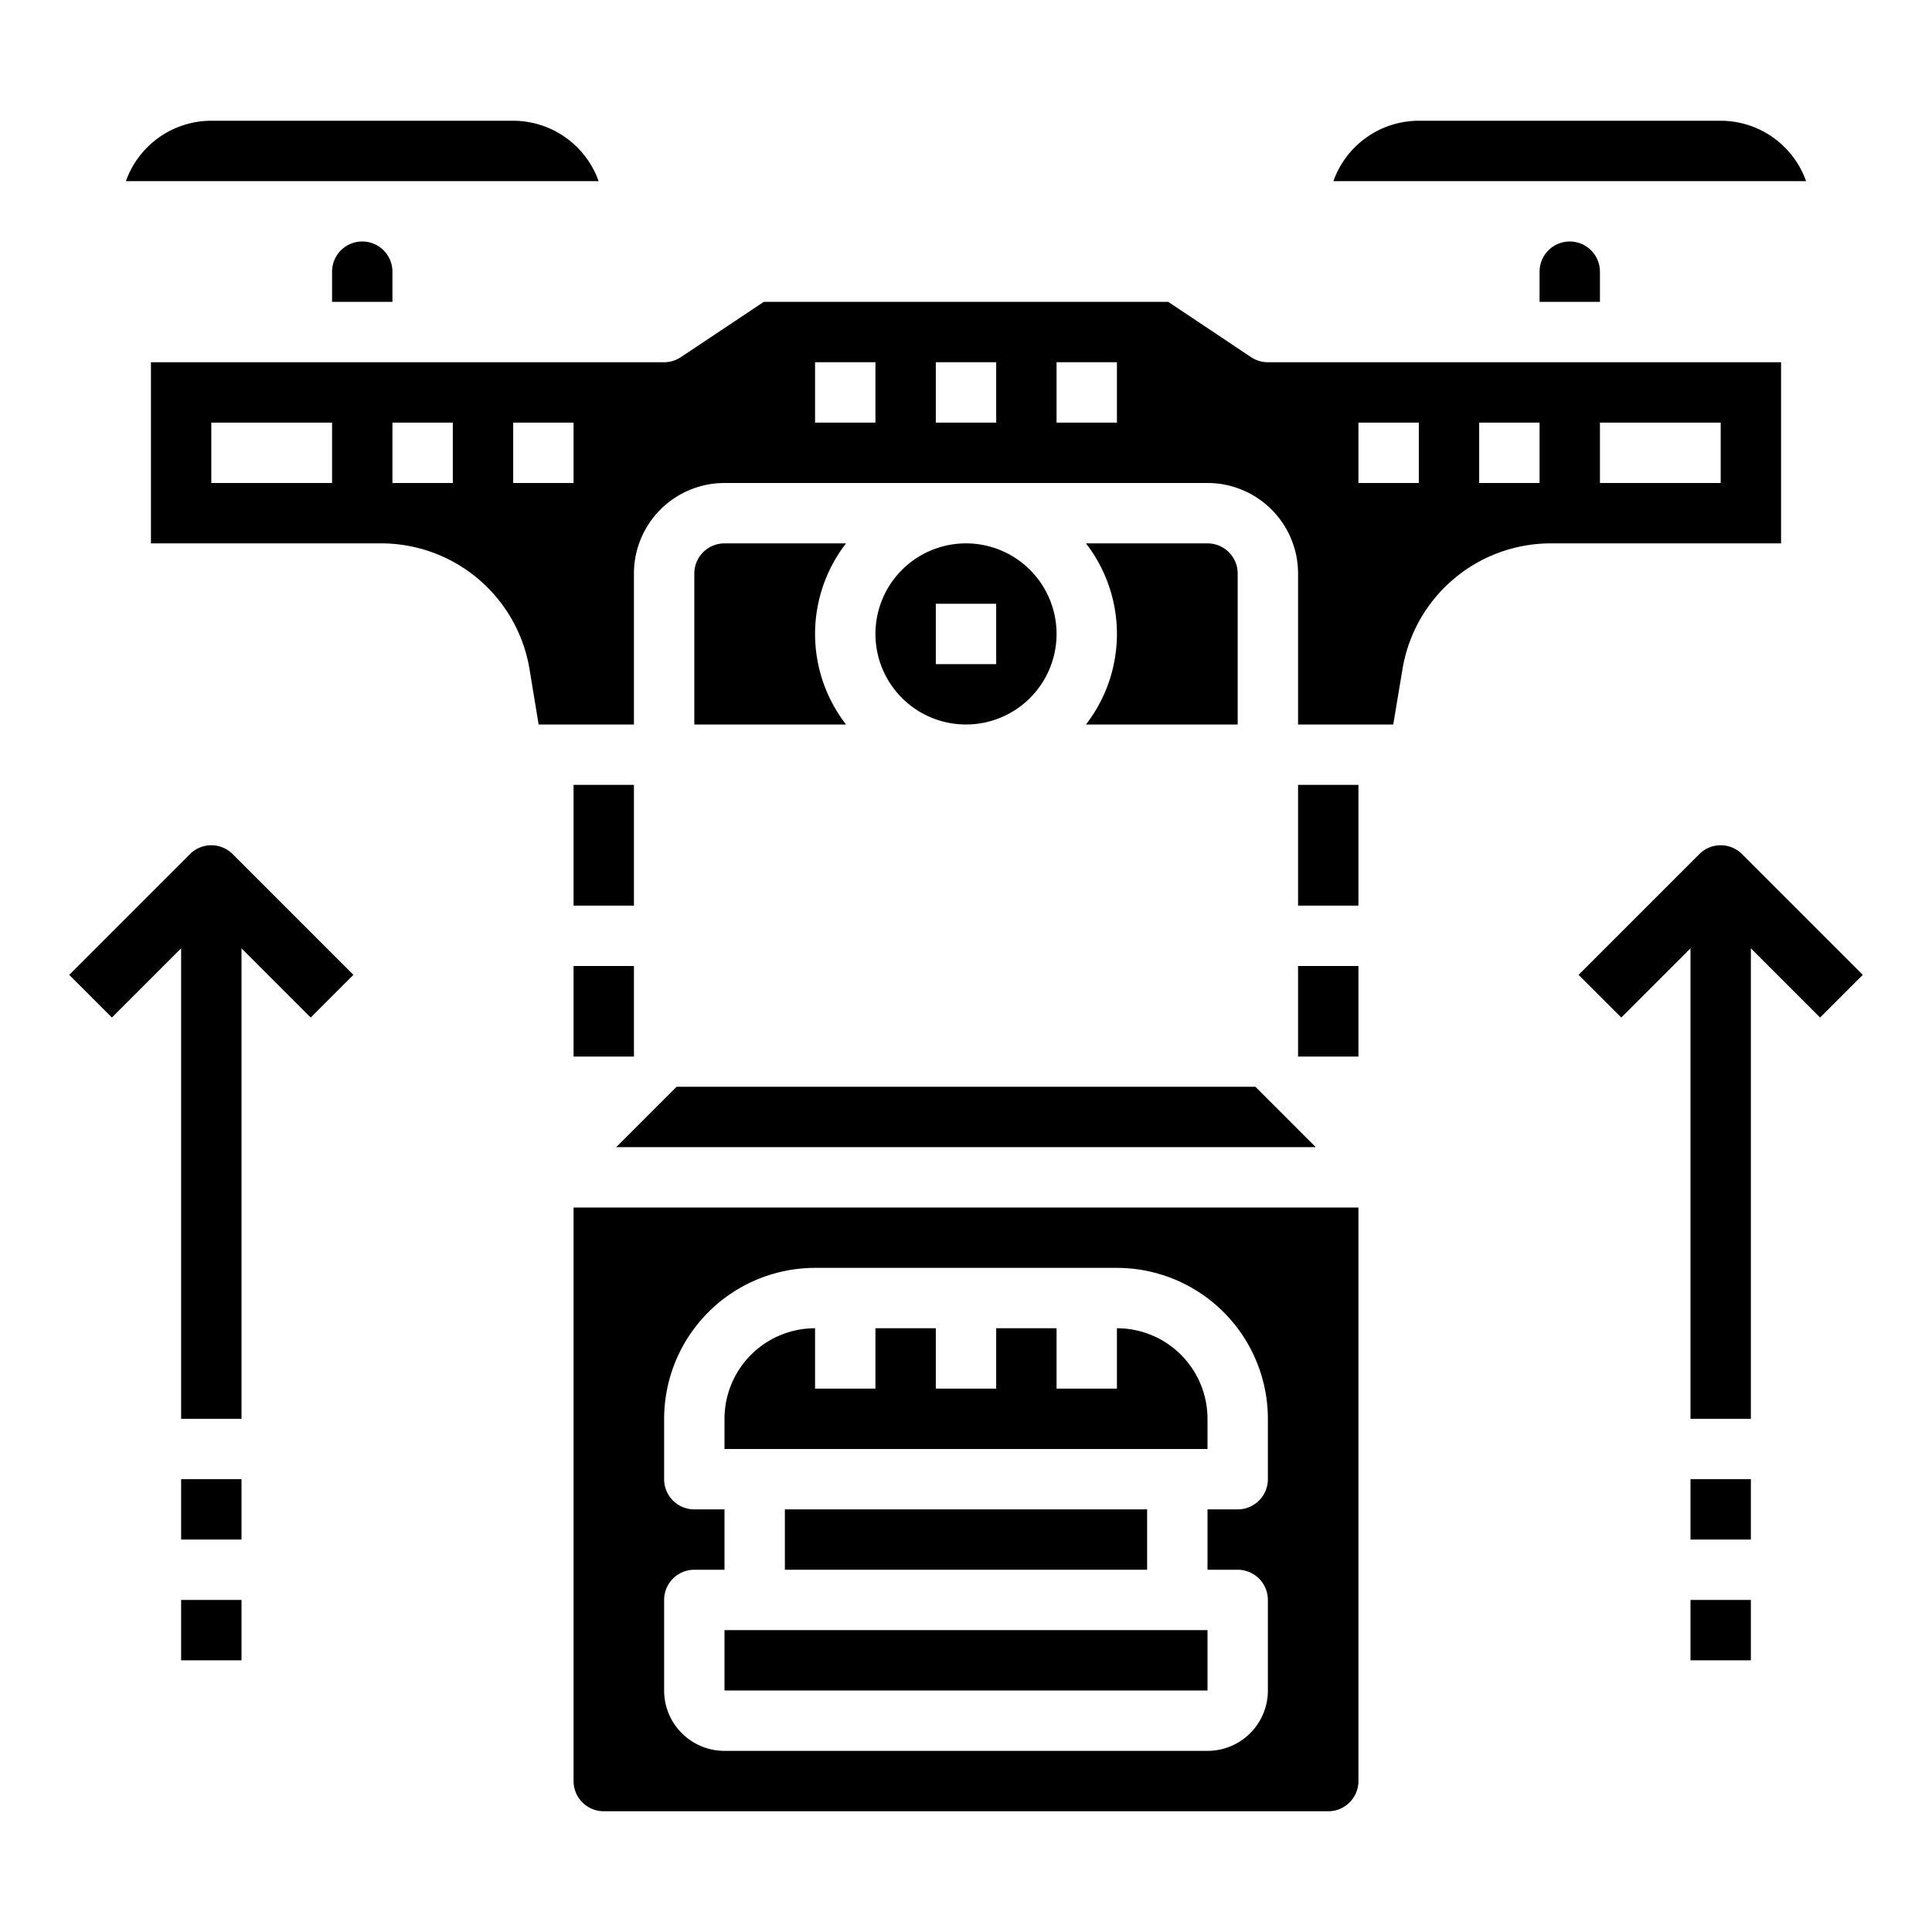 <svg xmlns="http://www.w3.org/2000/svg" viewBox="0 0 64 64" x="0px" y="0px"><g><path d="M19.829,6A3.006,3.006,0,0,0,17,4H7A3.006,3.006,0,0,0,4.171,6Z"></path><path d="M57,4H47a3.006,3.006,0,0,0-2.829,2H59.829A3.006,3.006,0,0,0,57,4Z"></path><path d="M40,47a3,3,0,0,0-3-3v2H35V44H33v2H31V44H29v2H27V44a3,3,0,0,0-3,3v1H40Z"></path><rect x="19" y="26" width="2" height="4"></rect><rect x="24" y="54" width="16" height="2"></rect><rect x="26" y="50" width="12" height="2"></rect><path d="M20,60H44a1,1,0,0,0,1-1V40H19V59A1,1,0,0,0,20,60Zm2-7a1,1,0,0,1,1-1h1V50H23a1,1,0,0,1-1-1V47a5.006,5.006,0,0,1,5-5H37a5.006,5.006,0,0,1,5,5v2a1,1,0,0,1-1,1H40v2h1a1,1,0,0,1,1,1v3a2,2,0,0,1-2,2H24a2,2,0,0,1-2-2Z"></path><path d="M24,18a1,1,0,0,0-1,1v5h5.026a4.9,4.9,0,0,1,0-6Z"></path><path d="M41,24V19a1,1,0,0,0-1-1H35.974a4.9,4.9,0,0,1,0,6Z"></path><path d="M35,21a3,3,0,1,0-3,3A3,3,0,0,0,35,21Zm-4-1h2v2H31Z"></path><polygon points="22.414 36 20.414 38 43.586 38 41.586 36 22.414 36"></polygon><rect x="43" y="26" width="2" height="4"></rect><path d="M13,9a1,1,0,0,0-2,0v1h2Z"></path><path d="M51,9v1h2V9a1,1,0,0,0-2,0Z"></path><path d="M46.457,22.178A4.984,4.984,0,0,1,51.389,18H59V12H42a1.006,1.006,0,0,1-.555-.168L38.7,10H25.3l-2.748,1.832A1.006,1.006,0,0,1,22,12H5v6h7.611a4.984,4.984,0,0,1,4.932,4.178l.3,1.822H21V19a3,3,0,0,1,3-3H40a3,3,0,0,1,3,3v5h3.153ZM53,14h4v2H53Zm-4,0h2v2H49ZM11,16H7V14h4Zm4,0H13V14h2Zm4,0H17V14h2Zm10-2H27V12h2Zm4,0H31V12h2Zm4,0H35V12h2Zm8,0h2v2H45Z"></path><path d="M6.293,28.293l-4,4,1.414,1.414L6,31.414V47H8V31.414l2.293,2.293,1.414-1.414-4-4A1,1,0,0,0,6.293,28.293Z"></path><path d="M56.293,28.293l-4,4,1.414,1.414L56,31.414V47h2V31.414l2.293,2.293,1.414-1.414-4-4A1,1,0,0,0,56.293,28.293Z"></path><rect x="56" y="49" width="2" height="2"></rect><rect x="56" y="53" width="2" height="2"></rect><rect x="6" y="49" width="2" height="2"></rect><rect x="6" y="53" width="2" height="2"></rect><rect x="43" y="32" width="2" height="3"></rect><rect x="19" y="32" width="2" height="3"></rect></g></svg>